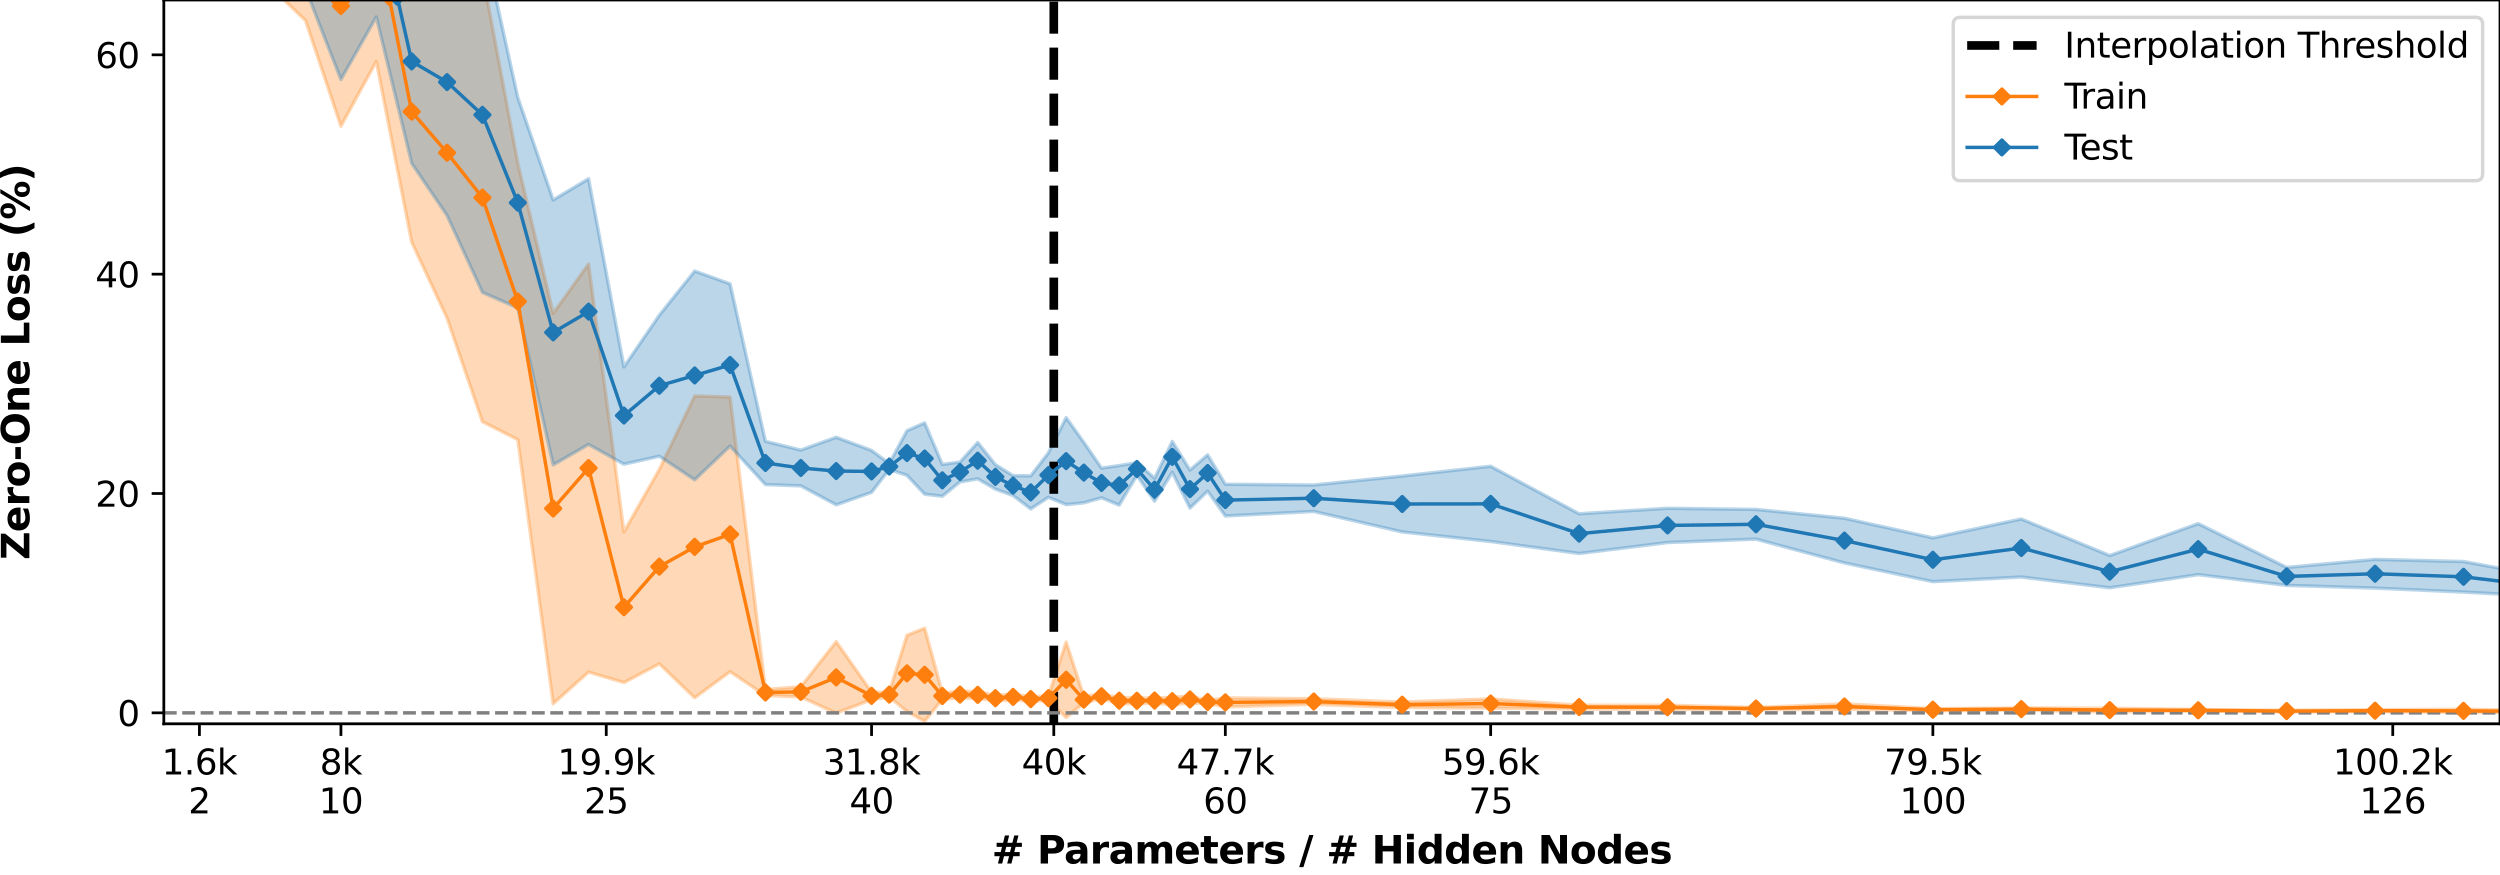 <?xml version="1.0" encoding="utf-8" standalone="no"?>
<!DOCTYPE svg PUBLIC "-//W3C//DTD SVG 1.1//EN"
  "http://www.w3.org/Graphics/SVG/1.1/DTD/svg11.dtd">
<svg xmlns:xlink="http://www.w3.org/1999/xlink" width="720pt" height="252pt" viewBox="0 0 720 252" xmlns="http://www.w3.org/2000/svg" version="1.1">
 <defs>
  <style type="text/css">*{stroke-linejoin: round; stroke-linecap: butt}</style>
 </defs>
 <g id="figure_1">
  <g id="patch_1">
   <path d="M 0 252 
L 720 252 
L 720 0 
L 0 0 
z
" style="fill: #ffffff"/>
  </g>
  <g id="axes_1">
   <g id="patch_2">
    <path d="M 47.18 208.456 
L 720 208.456 
L 720 0 
L 47.18 0 
z
" style="fill: #ffffff"/>
   </g>
   <g id="PolyCollection_1">
    <path d="M 57.432 -83.289 
L 57.432 -58.808 
L 67.621 -55.53 
L 77.809 -3.787 
L 87.998 5.917 
L 98.186 36.335 
L 108.375 17.7 
L 118.563 69.73 
L 128.751 91.599 
L 138.94 121.453 
L 149.128 126.622 
L 159.317 202.676 
L 169.505 193.558 
L 179.694 196.583 
L 189.882 191.187 
L 200.07 200.963 
L 210.259 193.442 
L 220.447 200.306 
L 230.636 200.714 
L 240.824 205.385 
L 251.012 201.514 
L 256.107 200.746 
L 261.201 204.887 
L 266.295 207.76 
L 271.389 201.342 
L 276.483 201.033 
L 281.578 201.086 
L 286.672 201.896 
L 291.766 201.514 
L 296.86 202.034 
L 301.955 201.714 
L 307.049 206.643 
L 312.143 202.442 
L 317.237 201.169 
L 322.331 202.663 
L 327.426 202.693 
L 332.52 202.429 
L 337.614 203.056 
L 342.708 202.42 
L 347.802 202.643 
L 352.897 203.577 
L 378.368 202.853 
L 403.839 203.751 
L 429.31 203.935 
L 454.781 204.189 
L 480.252 204.273 
L 505.723 204.355 
L 531.194 204.263 
L 556.665 204.695 
L 582.136 204.522 
L 607.607 205.075 
L 633.078 204.785 
L 658.549 205.019 
L 684.02 204.948 
L 709.491 205.201 
L 734.962 205.076 
L 760.433 205.262 
L 785.904 205.239 
L 811.375 205.044 
L 811.375 204.762 
L 811.375 204.762 
L 785.904 204.946 
L 760.433 204.922 
L 734.962 204.73 
L 709.491 204.257 
L 684.02 204.416 
L 658.549 204.566 
L 633.078 204.357 
L 607.607 203.941 
L 582.136 203.926 
L 556.665 204.099 
L 531.194 202.7 
L 505.723 203.776 
L 480.252 203.101 
L 454.781 203.09 
L 429.31 201.291 
L 403.839 202.17 
L 378.368 201.235 
L 352.897 200.985 
L 347.802 201.698 
L 342.708 200.469 
L 337.614 200.812 
L 332.52 201.091 
L 327.426 200.954 
L 322.331 200.92 
L 317.237 199.888 
L 312.143 200.541 
L 307.049 184.907 
L 301.955 200.417 
L 296.86 200.634 
L 291.766 199.89 
L 286.672 200.266 
L 281.578 199.15 
L 276.483 199.044 
L 271.389 199.557 
L 266.295 180.916 
L 261.201 182.968 
L 256.107 199.331 
L 251.012 199.322 
L 240.824 184.807 
L 230.636 197.784 
L 220.447 198.572 
L 210.259 114.346 
L 200.07 114.027 
L 189.882 135.204 
L 179.694 153.181 
L 169.505 76.045 
L 159.317 90.237 
L 149.128 47.028 
L 138.94 -7.623 
L 128.751 -3.606 
L 118.563 -5.425 
L 108.375 -56.864 
L 98.186 -32.892 
L 87.998 -38.511 
L 77.809 -56.476 
L 67.621 -80.851 
L 57.432 -83.289 
z
" clip-path="url(#p38afadb19e)" style="fill: #ff7f0e; fill-opacity: 0.3; stroke: #ff7f0e; stroke-opacity: 0.3"/>
   </g>
   <g id="PolyCollection_2">
    <path d="M 57.432 -83.207 
L 57.432 -63.167 
L 67.621 -56.551 
L 77.809 -12.551 
L 87.998 -3.208 
L 98.186 22.902 
L 108.375 4.892 
L 118.563 47.049 
L 128.751 62.061 
L 138.94 84.214 
L 149.128 88.707 
L 159.317 133.886 
L 169.505 128.006 
L 179.694 133.691 
L 189.882 131.396 
L 200.07 138.188 
L 210.259 128.472 
L 220.447 139.563 
L 230.636 139.93 
L 240.824 145.394 
L 251.012 141.809 
L 256.107 135.207 
L 261.201 136.9 
L 266.295 142.322 
L 271.389 142.927 
L 276.483 138.788 
L 281.578 137.916 
L 286.672 140.864 
L 291.766 142.719 
L 296.86 146.569 
L 301.955 143.224 
L 307.049 145.337 
L 312.143 144.819 
L 317.237 143.367 
L 322.331 145.485 
L 327.426 136.887 
L 332.52 144.325 
L 337.614 136.023 
L 342.708 146.347 
L 347.802 141.466 
L 352.897 148.603 
L 378.368 147.298 
L 403.839 153.202 
L 429.31 155.949 
L 454.781 159.403 
L 480.252 156.254 
L 505.723 155.27 
L 531.194 162.13 
L 556.665 167.518 
L 582.136 166.183 
L 607.607 169.285 
L 633.078 165.501 
L 658.549 168.598 
L 684.02 169.379 
L 709.491 170.521 
L 734.962 171.92 
L 760.433 173.021 
L 785.904 172.786 
L 811.375 171.75 
L 811.375 163.435 
L 811.375 163.435 
L 785.904 165.519 
L 760.433 166.434 
L 734.962 166.423 
L 709.491 161.72 
L 684.02 161.106 
L 658.549 163.416 
L 633.078 150.809 
L 607.607 160 
L 582.136 149.47 
L 556.665 154.907 
L 531.194 149.252 
L 505.723 146.714 
L 480.252 146.387 
L 454.781 147.963 
L 429.31 134.285 
L 403.839 137.095 
L 378.368 139.677 
L 352.897 139.458 
L 347.802 131.005 
L 342.708 135.371 
L 337.614 127.137 
L 332.52 137.709 
L 327.426 133.246 
L 322.331 134.086 
L 317.237 134.814 
L 312.143 127.399 
L 307.049 120.273 
L 301.955 130.397 
L 296.86 137.032 
L 291.766 137.004 
L 286.672 133.817 
L 281.578 127.442 
L 276.483 133.076 
L 271.389 133.751 
L 266.295 121.785 
L 261.201 124.049 
L 256.107 133.5 
L 251.012 129.727 
L 240.824 125.94 
L 230.636 129.623 
L 220.447 127.109 
L 210.259 81.753 
L 200.07 78.063 
L 189.882 90.793 
L 179.694 105.667 
L 169.505 51.481 
L 159.317 57.578 
L 149.128 28.066 
L 138.94 -18.052 
L 128.751 -14.773 
L 118.563 -11.675 
L 108.375 -60.303 
L 98.186 -38.946 
L 87.998 -46.303 
L 77.809 -60.434 
L 67.621 -82.47 
L 57.432 -83.207 
z
" clip-path="url(#p38afadb19e)" style="fill: #1f77b4; fill-opacity: 0.3; stroke: #1f77b4; stroke-opacity: 0.3"/>
   </g>
   <g id="matplotlib.axis_1">
    <g id="xtick_1">
     <g id="line2d_1">
      <defs>
       <path id="m840ff20945" d="M 0 0 
L 0 3.5 
" style="stroke: #000000; stroke-width: 0.8"/>
      </defs>
      <g>
       <use xlink:href="#m840ff20945" x="57.432" y="208.456" style="stroke: #000000; stroke-width: 0.8"/>
      </g>
     </g>
     <g id="text_1">
      <!-- 1.6k -->
      <g transform="translate(46.586 223.054)scale(0.1 -0.1)">
       <defs>
        <path id="DejaVuSans-31" d="M 794 531 
L 1825 531 
L 1825 4091 
L 703 3866 
L 703 4441 
L 1819 4666 
L 2450 4666 
L 2450 531 
L 3481 531 
L 3481 0 
L 794 0 
L 794 531 
z
" transform="scale(0.016)"/>
        <path id="DejaVuSans-2e" d="M 684 794 
L 1344 794 
L 1344 0 
L 684 0 
L 684 794 
z
" transform="scale(0.016)"/>
        <path id="DejaVuSans-36" d="M 2113 2584 
Q 1688 2584 1439 2293 
Q 1191 2003 1191 1497 
Q 1191 994 1439 701 
Q 1688 409 2113 409 
Q 2538 409 2786 701 
Q 3034 994 3034 1497 
Q 3034 2003 2786 2293 
Q 2538 2584 2113 2584 
z
M 3366 4563 
L 3366 3988 
Q 3128 4100 2886 4159 
Q 2644 4219 2406 4219 
Q 1781 4219 1451 3797 
Q 1122 3375 1075 2522 
Q 1259 2794 1537 2939 
Q 1816 3084 2150 3084 
Q 2853 3084 3261 2657 
Q 3669 2231 3669 1497 
Q 3669 778 3244 343 
Q 2819 -91 2113 -91 
Q 1303 -91 875 529 
Q 447 1150 447 2328 
Q 447 3434 972 4092 
Q 1497 4750 2381 4750 
Q 2619 4750 2861 4703 
Q 3103 4656 3366 4563 
z
" transform="scale(0.016)"/>
        <path id="DejaVuSans-6b" d="M 581 4863 
L 1159 4863 
L 1159 1991 
L 2875 3500 
L 3609 3500 
L 1753 1863 
L 3688 0 
L 2938 0 
L 1159 1709 
L 1159 0 
L 581 0 
L 581 4863 
z
" transform="scale(0.016)"/>
       </defs>
       <use xlink:href="#DejaVuSans-31"/>
       <use xlink:href="#DejaVuSans-2e" x="63.623"/>
       <use xlink:href="#DejaVuSans-36" x="95.41"/>
       <use xlink:href="#DejaVuSans-6b" x="159.033"/>
      </g>
      <!-- 2 -->
      <g transform="translate(54.251 234.252)scale(0.1 -0.1)">
       <defs>
        <path id="DejaVuSans-32" d="M 1228 531 
L 3431 531 
L 3431 0 
L 469 0 
L 469 531 
Q 828 903 1448 1529 
Q 2069 2156 2228 2338 
Q 2531 2678 2651 2914 
Q 2772 3150 2772 3378 
Q 2772 3750 2511 3984 
Q 2250 4219 1831 4219 
Q 1534 4219 1204 4116 
Q 875 4013 500 3803 
L 500 4441 
Q 881 4594 1212 4672 
Q 1544 4750 1819 4750 
Q 2544 4750 2975 4387 
Q 3406 4025 3406 3419 
Q 3406 3131 3298 2873 
Q 3191 2616 2906 2266 
Q 2828 2175 2409 1742 
Q 1991 1309 1228 531 
z
" transform="scale(0.016)"/>
       </defs>
       <use xlink:href="#DejaVuSans-32"/>
      </g>
     </g>
    </g>
    <g id="xtick_2">
     <g id="line2d_2">
      <g>
       <use xlink:href="#m840ff20945" x="98.186" y="208.456" style="stroke: #000000; stroke-width: 0.8"/>
      </g>
     </g>
     <g id="text_2">
      <!-- 8k -->
      <g transform="translate(92.11 223.054)scale(0.1 -0.1)">
       <defs>
        <path id="DejaVuSans-38" d="M 2034 2216 
Q 1584 2216 1326 1975 
Q 1069 1734 1069 1313 
Q 1069 891 1326 650 
Q 1584 409 2034 409 
Q 2484 409 2743 651 
Q 3003 894 3003 1313 
Q 3003 1734 2745 1975 
Q 2488 2216 2034 2216 
z
M 1403 2484 
Q 997 2584 770 2862 
Q 544 3141 544 3541 
Q 544 4100 942 4425 
Q 1341 4750 2034 4750 
Q 2731 4750 3128 4425 
Q 3525 4100 3525 3541 
Q 3525 3141 3298 2862 
Q 3072 2584 2669 2484 
Q 3125 2378 3379 2068 
Q 3634 1759 3634 1313 
Q 3634 634 3220 271 
Q 2806 -91 2034 -91 
Q 1263 -91 848 271 
Q 434 634 434 1313 
Q 434 1759 690 2068 
Q 947 2378 1403 2484 
z
M 1172 3481 
Q 1172 3119 1398 2916 
Q 1625 2713 2034 2713 
Q 2441 2713 2670 2916 
Q 2900 3119 2900 3481 
Q 2900 3844 2670 4047 
Q 2441 4250 2034 4250 
Q 1625 4250 1398 4047 
Q 1172 3844 1172 3481 
z
" transform="scale(0.016)"/>
       </defs>
       <use xlink:href="#DejaVuSans-38"/>
       <use xlink:href="#DejaVuSans-6b" x="63.623"/>
      </g>
      <!-- 10 -->
      <g transform="translate(91.824 234.252)scale(0.1 -0.1)">
       <defs>
        <path id="DejaVuSans-30" d="M 2034 4250 
Q 1547 4250 1301 3770 
Q 1056 3291 1056 2328 
Q 1056 1369 1301 889 
Q 1547 409 2034 409 
Q 2525 409 2770 889 
Q 3016 1369 3016 2328 
Q 3016 3291 2770 3770 
Q 2525 4250 2034 4250 
z
M 2034 4750 
Q 2819 4750 3233 4129 
Q 3647 3509 3647 2328 
Q 3647 1150 3233 529 
Q 2819 -91 2034 -91 
Q 1250 -91 836 529 
Q 422 1150 422 2328 
Q 422 3509 836 4129 
Q 1250 4750 2034 4750 
z
" transform="scale(0.016)"/>
       </defs>
       <use xlink:href="#DejaVuSans-31"/>
       <use xlink:href="#DejaVuSans-30" x="63.623"/>
      </g>
     </g>
    </g>
    <g id="xtick_3">
     <g id="line2d_3">
      <g>
       <use xlink:href="#m840ff20945" x="174.599" y="208.456" style="stroke: #000000; stroke-width: 0.8"/>
      </g>
     </g>
     <g id="text_3">
      <!-- 19.9k -->
      <g transform="translate(160.571 223.054)scale(0.1 -0.1)">
       <defs>
        <path id="DejaVuSans-39" d="M 703 97 
L 703 672 
Q 941 559 1184 500 
Q 1428 441 1663 441 
Q 2288 441 2617 861 
Q 2947 1281 2994 2138 
Q 2813 1869 2534 1725 
Q 2256 1581 1919 1581 
Q 1219 1581 811 2004 
Q 403 2428 403 3163 
Q 403 3881 828 4315 
Q 1253 4750 1959 4750 
Q 2769 4750 3195 4129 
Q 3622 3509 3622 2328 
Q 3622 1225 3098 567 
Q 2575 -91 1691 -91 
Q 1453 -91 1209 -44 
Q 966 3 703 97 
z
M 1959 2075 
Q 2384 2075 2632 2365 
Q 2881 2656 2881 3163 
Q 2881 3666 2632 3958 
Q 2384 4250 1959 4250 
Q 1534 4250 1286 3958 
Q 1038 3666 1038 3163 
Q 1038 2656 1286 2365 
Q 1534 2075 1959 2075 
z
" transform="scale(0.016)"/>
       </defs>
       <use xlink:href="#DejaVuSans-31"/>
       <use xlink:href="#DejaVuSans-39" x="63.623"/>
       <use xlink:href="#DejaVuSans-2e" x="127.246"/>
       <use xlink:href="#DejaVuSans-39" x="159.033"/>
       <use xlink:href="#DejaVuSans-6b" x="222.656"/>
      </g>
      <!-- 25 -->
      <g transform="translate(168.237 234.252)scale(0.1 -0.1)">
       <defs>
        <path id="DejaVuSans-35" d="M 691 4666 
L 3169 4666 
L 3169 4134 
L 1269 4134 
L 1269 2991 
Q 1406 3038 1543 3061 
Q 1681 3084 1819 3084 
Q 2600 3084 3056 2656 
Q 3513 2228 3513 1497 
Q 3513 744 3044 326 
Q 2575 -91 1722 -91 
Q 1428 -91 1123 -41 
Q 819 9 494 109 
L 494 744 
Q 775 591 1075 516 
Q 1375 441 1709 441 
Q 2250 441 2565 725 
Q 2881 1009 2881 1497 
Q 2881 1984 2565 2268 
Q 2250 2553 1709 2553 
Q 1456 2553 1204 2497 
Q 953 2441 691 2322 
L 691 4666 
z
" transform="scale(0.016)"/>
       </defs>
       <use xlink:href="#DejaVuSans-32"/>
       <use xlink:href="#DejaVuSans-35" x="63.623"/>
      </g>
     </g>
    </g>
    <g id="xtick_4">
     <g id="line2d_4">
      <g>
       <use xlink:href="#m840ff20945" x="251.012" y="208.456" style="stroke: #000000; stroke-width: 0.8"/>
      </g>
     </g>
     <g id="text_4">
      <!-- 31.8k -->
      <g transform="translate(236.984 223.054)scale(0.1 -0.1)">
       <defs>
        <path id="DejaVuSans-33" d="M 2597 2516 
Q 3050 2419 3304 2112 
Q 3559 1806 3559 1356 
Q 3559 666 3084 287 
Q 2609 -91 1734 -91 
Q 1441 -91 1130 -33 
Q 819 25 488 141 
L 488 750 
Q 750 597 1062 519 
Q 1375 441 1716 441 
Q 2309 441 2620 675 
Q 2931 909 2931 1356 
Q 2931 1769 2642 2001 
Q 2353 2234 1838 2234 
L 1294 2234 
L 1294 2753 
L 1863 2753 
Q 2328 2753 2575 2939 
Q 2822 3125 2822 3475 
Q 2822 3834 2567 4026 
Q 2313 4219 1838 4219 
Q 1578 4219 1281 4162 
Q 984 4106 628 3988 
L 628 4550 
Q 988 4650 1302 4700 
Q 1616 4750 1894 4750 
Q 2613 4750 3031 4423 
Q 3450 4097 3450 3541 
Q 3450 3153 3228 2886 
Q 3006 2619 2597 2516 
z
" transform="scale(0.016)"/>
       </defs>
       <use xlink:href="#DejaVuSans-33"/>
       <use xlink:href="#DejaVuSans-31" x="63.623"/>
       <use xlink:href="#DejaVuSans-2e" x="127.246"/>
       <use xlink:href="#DejaVuSans-38" x="159.033"/>
       <use xlink:href="#DejaVuSans-6b" x="222.656"/>
      </g>
      <!-- 40 -->
      <g transform="translate(244.65 234.252)scale(0.1 -0.1)">
       <defs>
        <path id="DejaVuSans-34" d="M 2419 4116 
L 825 1625 
L 2419 1625 
L 2419 4116 
z
M 2253 4666 
L 3047 4666 
L 3047 1625 
L 3713 1625 
L 3713 1100 
L 3047 1100 
L 3047 0 
L 2419 0 
L 2419 1100 
L 313 1100 
L 313 1709 
L 2253 4666 
z
" transform="scale(0.016)"/>
       </defs>
       <use xlink:href="#DejaVuSans-34"/>
       <use xlink:href="#DejaVuSans-30" x="63.623"/>
      </g>
     </g>
    </g>
    <g id="xtick_5">
     <g id="line2d_5">
      <g>
       <use xlink:href="#m840ff20945" x="352.897" y="208.456" style="stroke: #000000; stroke-width: 0.8"/>
      </g>
     </g>
     <g id="text_5">
      <!-- 47.7k -->
      <g transform="translate(338.868 223.054)scale(0.1 -0.1)">
       <defs>
        <path id="DejaVuSans-37" d="M 525 4666 
L 3525 4666 
L 3525 4397 
L 1831 0 
L 1172 0 
L 2766 4134 
L 525 4134 
L 525 4666 
z
" transform="scale(0.016)"/>
       </defs>
       <use xlink:href="#DejaVuSans-34"/>
       <use xlink:href="#DejaVuSans-37" x="63.623"/>
       <use xlink:href="#DejaVuSans-2e" x="127.246"/>
       <use xlink:href="#DejaVuSans-37" x="159.033"/>
       <use xlink:href="#DejaVuSans-6b" x="222.656"/>
      </g>
      <!-- 60 -->
      <g transform="translate(346.534 234.252)scale(0.1 -0.1)">
       <use xlink:href="#DejaVuSans-36"/>
       <use xlink:href="#DejaVuSans-30" x="63.623"/>
      </g>
     </g>
    </g>
    <g id="xtick_6">
     <g id="line2d_6">
      <g>
       <use xlink:href="#m840ff20945" x="429.31" y="208.456" style="stroke: #000000; stroke-width: 0.8"/>
      </g>
     </g>
     <g id="text_6">
      <!-- 59.6k -->
      <g transform="translate(415.282 223.054)scale(0.1 -0.1)">
       <use xlink:href="#DejaVuSans-35"/>
       <use xlink:href="#DejaVuSans-39" x="63.623"/>
       <use xlink:href="#DejaVuSans-2e" x="127.246"/>
       <use xlink:href="#DejaVuSans-36" x="159.033"/>
       <use xlink:href="#DejaVuSans-6b" x="222.656"/>
      </g>
      <!-- 75 -->
      <g transform="translate(422.947 234.252)scale(0.1 -0.1)">
       <use xlink:href="#DejaVuSans-37"/>
       <use xlink:href="#DejaVuSans-35" x="63.623"/>
      </g>
     </g>
    </g>
    <g id="xtick_7">
     <g id="line2d_7">
      <g>
       <use xlink:href="#m840ff20945" x="556.665" y="208.456" style="stroke: #000000; stroke-width: 0.8"/>
      </g>
     </g>
     <g id="text_7">
      <!-- 79.5k -->
      <g transform="translate(542.637 223.054)scale(0.1 -0.1)">
       <use xlink:href="#DejaVuSans-37"/>
       <use xlink:href="#DejaVuSans-39" x="63.623"/>
       <use xlink:href="#DejaVuSans-2e" x="127.246"/>
       <use xlink:href="#DejaVuSans-35" x="159.033"/>
       <use xlink:href="#DejaVuSans-6b" x="222.656"/>
      </g>
      <!-- 100 -->
      <g transform="translate(547.121 234.252)scale(0.1 -0.1)">
       <use xlink:href="#DejaVuSans-31"/>
       <use xlink:href="#DejaVuSans-30" x="63.623"/>
       <use xlink:href="#DejaVuSans-30" x="127.246"/>
      </g>
     </g>
    </g>
    <g id="xtick_8">
     <g id="line2d_8">
      <g>
       <use xlink:href="#m840ff20945" x="689.114" y="208.456" style="stroke: #000000; stroke-width: 0.8"/>
      </g>
     </g>
     <g id="text_8">
      <!-- 100.2k -->
      <g transform="translate(671.905 223.054)scale(0.1 -0.1)">
       <use xlink:href="#DejaVuSans-31"/>
       <use xlink:href="#DejaVuSans-30" x="63.623"/>
       <use xlink:href="#DejaVuSans-30" x="127.246"/>
       <use xlink:href="#DejaVuSans-2e" x="190.869"/>
       <use xlink:href="#DejaVuSans-32" x="222.656"/>
       <use xlink:href="#DejaVuSans-6b" x="286.279"/>
      </g>
      <!-- 126 -->
      <g transform="translate(679.571 234.252)scale(0.1 -0.1)">
       <use xlink:href="#DejaVuSans-31"/>
       <use xlink:href="#DejaVuSans-32" x="63.623"/>
       <use xlink:href="#DejaVuSans-36" x="127.246"/>
      </g>
     </g>
    </g>
    <g id="xtick_9">
     <g id="line2d_9">
      <g>
       <use xlink:href="#m840ff20945" x="303.492" y="208.456" style="stroke: #000000; stroke-width: 0.8"/>
      </g>
     </g>
     <g id="text_9">
      <!-- 40k -->
      <g transform="translate(294.235 223.054)scale(0.1 -0.1)">
       <use xlink:href="#DejaVuSans-34"/>
       <use xlink:href="#DejaVuSans-30" x="63.623"/>
       <use xlink:href="#DejaVuSans-6b" x="127.246"/>
      </g>
     </g>
    </g>
    <g id="text_10">
     <!-- # Parameters / # Hidden Nodes -->
     <g transform="translate(285.631 248.69)scale(0.11 -0.11)">
      <defs>
       <path id="DejaVuSans-Bold-23" d="M 2847 4594 
L 2547 3391 
L 3372 3391 
L 3675 4594 
L 4366 4594 
L 4063 3391 
L 4928 3391 
L 4928 2725 
L 3897 2725 
L 3681 1869 
L 4569 1869 
L 4569 1197 
L 3519 1197 
L 3219 0 
L 2528 0 
L 2828 1197 
L 2003 1197 
L 1703 0 
L 1006 0 
L 1306 1197 
L 434 1197 
L 434 1869 
L 1459 1869 
L 1678 2725 
L 794 2725 
L 794 3391 
L 1850 3391 
L 2150 4594 
L 2847 4594 
z
M 3200 2725 
L 2375 2725 
L 2156 1869 
L 2981 1869 
L 3200 2725 
z
" transform="scale(0.016)"/>
       <path id="DejaVuSans-Bold-20" transform="scale(0.016)"/>
       <path id="DejaVuSans-Bold-50" d="M 588 4666 
L 2584 4666 
Q 3475 4666 3951 4270 
Q 4428 3875 4428 3144 
Q 4428 2409 3951 2014 
Q 3475 1619 2584 1619 
L 1791 1619 
L 1791 0 
L 588 0 
L 588 4666 
z
M 1791 3794 
L 1791 2491 
L 2456 2491 
Q 2806 2491 2997 2661 
Q 3188 2831 3188 3144 
Q 3188 3456 2997 3625 
Q 2806 3794 2456 3794 
L 1791 3794 
z
" transform="scale(0.016)"/>
       <path id="DejaVuSans-Bold-61" d="M 2106 1575 
Q 1756 1575 1579 1456 
Q 1403 1338 1403 1106 
Q 1403 894 1545 773 
Q 1688 653 1941 653 
Q 2256 653 2472 879 
Q 2688 1106 2688 1447 
L 2688 1575 
L 2106 1575 
z
M 3816 1997 
L 3816 0 
L 2688 0 
L 2688 519 
Q 2463 200 2181 54 
Q 1900 -91 1497 -91 
Q 953 -91 614 226 
Q 275 544 275 1050 
Q 275 1666 698 1953 
Q 1122 2241 2028 2241 
L 2688 2241 
L 2688 2328 
Q 2688 2594 2478 2717 
Q 2269 2841 1825 2841 
Q 1466 2841 1156 2769 
Q 847 2697 581 2553 
L 581 3406 
Q 941 3494 1303 3539 
Q 1666 3584 2028 3584 
Q 2975 3584 3395 3211 
Q 3816 2838 3816 1997 
z
" transform="scale(0.016)"/>
       <path id="DejaVuSans-Bold-72" d="M 3138 2547 
Q 2991 2616 2845 2648 
Q 2700 2681 2553 2681 
Q 2122 2681 1889 2404 
Q 1656 2128 1656 1613 
L 1656 0 
L 538 0 
L 538 3500 
L 1656 3500 
L 1656 2925 
Q 1872 3269 2151 3426 
Q 2431 3584 2822 3584 
Q 2878 3584 2943 3579 
Q 3009 3575 3134 3559 
L 3138 2547 
z
" transform="scale(0.016)"/>
       <path id="DejaVuSans-Bold-6d" d="M 3781 2919 
Q 3994 3244 4286 3414 
Q 4578 3584 4928 3584 
Q 5531 3584 5847 3212 
Q 6163 2841 6163 2131 
L 6163 0 
L 5038 0 
L 5038 1825 
Q 5041 1866 5042 1909 
Q 5044 1953 5044 2034 
Q 5044 2406 4934 2573 
Q 4825 2741 4581 2741 
Q 4263 2741 4089 2478 
Q 3916 2216 3909 1719 
L 3909 0 
L 2784 0 
L 2784 1825 
Q 2784 2406 2684 2573 
Q 2584 2741 2328 2741 
Q 2006 2741 1831 2477 
Q 1656 2213 1656 1722 
L 1656 0 
L 531 0 
L 531 3500 
L 1656 3500 
L 1656 2988 
Q 1863 3284 2130 3434 
Q 2397 3584 2719 3584 
Q 3081 3584 3359 3409 
Q 3638 3234 3781 2919 
z
" transform="scale(0.016)"/>
       <path id="DejaVuSans-Bold-65" d="M 4031 1759 
L 4031 1441 
L 1416 1441 
Q 1456 1047 1700 850 
Q 1944 653 2381 653 
Q 2734 653 3104 758 
Q 3475 863 3866 1075 
L 3866 213 
Q 3469 63 3072 -14 
Q 2675 -91 2278 -91 
Q 1328 -91 801 392 
Q 275 875 275 1747 
Q 275 2603 792 3093 
Q 1309 3584 2216 3584 
Q 3041 3584 3536 3087 
Q 4031 2591 4031 1759 
z
M 2881 2131 
Q 2881 2450 2695 2645 
Q 2509 2841 2209 2841 
Q 1884 2841 1681 2658 
Q 1478 2475 1428 2131 
L 2881 2131 
z
" transform="scale(0.016)"/>
       <path id="DejaVuSans-Bold-74" d="M 1759 4494 
L 1759 3500 
L 2913 3500 
L 2913 2700 
L 1759 2700 
L 1759 1216 
Q 1759 972 1856 886 
Q 1953 800 2241 800 
L 2816 800 
L 2816 0 
L 1856 0 
Q 1194 0 917 276 
Q 641 553 641 1216 
L 641 2700 
L 84 2700 
L 84 3500 
L 641 3500 
L 641 4494 
L 1759 4494 
z
" transform="scale(0.016)"/>
       <path id="DejaVuSans-Bold-73" d="M 3272 3391 
L 3272 2541 
Q 2913 2691 2578 2766 
Q 2244 2841 1947 2841 
Q 1628 2841 1473 2761 
Q 1319 2681 1319 2516 
Q 1319 2381 1436 2309 
Q 1553 2238 1856 2203 
L 2053 2175 
Q 2913 2066 3209 1816 
Q 3506 1566 3506 1031 
Q 3506 472 3093 190 
Q 2681 -91 1863 -91 
Q 1516 -91 1145 -36 
Q 775 19 384 128 
L 384 978 
Q 719 816 1070 734 
Q 1422 653 1784 653 
Q 2113 653 2278 743 
Q 2444 834 2444 1013 
Q 2444 1163 2330 1236 
Q 2216 1309 1875 1350 
L 1678 1375 
Q 931 1469 631 1722 
Q 331 1975 331 2491 
Q 331 3047 712 3315 
Q 1094 3584 1881 3584 
Q 2191 3584 2531 3537 
Q 2872 3491 3272 3391 
z
" transform="scale(0.016)"/>
       <path id="DejaVuSans-Bold-2f" d="M 1644 4666 
L 2338 4666 
L 691 -594 
L 0 -594 
L 1644 4666 
z
" transform="scale(0.016)"/>
       <path id="DejaVuSans-Bold-48" d="M 588 4666 
L 1791 4666 
L 1791 2888 
L 3566 2888 
L 3566 4666 
L 4769 4666 
L 4769 0 
L 3566 0 
L 3566 1978 
L 1791 1978 
L 1791 0 
L 588 0 
L 588 4666 
z
" transform="scale(0.016)"/>
       <path id="DejaVuSans-Bold-69" d="M 538 3500 
L 1656 3500 
L 1656 0 
L 538 0 
L 538 3500 
z
M 538 4863 
L 1656 4863 
L 1656 3950 
L 538 3950 
L 538 4863 
z
" transform="scale(0.016)"/>
       <path id="DejaVuSans-Bold-64" d="M 2919 2988 
L 2919 4863 
L 4044 4863 
L 4044 0 
L 2919 0 
L 2919 506 
Q 2688 197 2409 53 
Q 2131 -91 1766 -91 
Q 1119 -91 703 423 
Q 288 938 288 1747 
Q 288 2556 703 3070 
Q 1119 3584 1766 3584 
Q 2128 3584 2408 3439 
Q 2688 3294 2919 2988 
z
M 2181 722 
Q 2541 722 2730 984 
Q 2919 1247 2919 1747 
Q 2919 2247 2730 2509 
Q 2541 2772 2181 2772 
Q 1825 2772 1636 2509 
Q 1447 2247 1447 1747 
Q 1447 1247 1636 984 
Q 1825 722 2181 722 
z
" transform="scale(0.016)"/>
       <path id="DejaVuSans-Bold-6e" d="M 4056 2131 
L 4056 0 
L 2931 0 
L 2931 347 
L 2931 1631 
Q 2931 2084 2911 2256 
Q 2891 2428 2841 2509 
Q 2775 2619 2662 2680 
Q 2550 2741 2406 2741 
Q 2056 2741 1856 2470 
Q 1656 2200 1656 1722 
L 1656 0 
L 538 0 
L 538 3500 
L 1656 3500 
L 1656 2988 
Q 1909 3294 2193 3439 
Q 2478 3584 2822 3584 
Q 3428 3584 3742 3212 
Q 4056 2841 4056 2131 
z
" transform="scale(0.016)"/>
       <path id="DejaVuSans-Bold-4e" d="M 588 4666 
L 1931 4666 
L 3628 1466 
L 3628 4666 
L 4769 4666 
L 4769 0 
L 3425 0 
L 1728 3200 
L 1728 0 
L 588 0 
L 588 4666 
z
" transform="scale(0.016)"/>
       <path id="DejaVuSans-Bold-6f" d="M 2203 2784 
Q 1831 2784 1636 2517 
Q 1441 2250 1441 1747 
Q 1441 1244 1636 976 
Q 1831 709 2203 709 
Q 2569 709 2762 976 
Q 2956 1244 2956 1747 
Q 2956 2250 2762 2517 
Q 2569 2784 2203 2784 
z
M 2203 3584 
Q 3106 3584 3614 3096 
Q 4122 2609 4122 1747 
Q 4122 884 3614 396 
Q 3106 -91 2203 -91 
Q 1297 -91 786 396 
Q 275 884 275 1747 
Q 275 2609 786 3096 
Q 1297 3584 2203 3584 
z
" transform="scale(0.016)"/>
      </defs>
      <use xlink:href="#DejaVuSans-Bold-23"/>
      <use xlink:href="#DejaVuSans-Bold-20" x="83.789"/>
      <use xlink:href="#DejaVuSans-Bold-50" x="118.604"/>
      <use xlink:href="#DejaVuSans-Bold-61" x="189.27"/>
      <use xlink:href="#DejaVuSans-Bold-72" x="256.75"/>
      <use xlink:href="#DejaVuSans-Bold-61" x="306.066"/>
      <use xlink:href="#DejaVuSans-Bold-6d" x="373.547"/>
      <use xlink:href="#DejaVuSans-Bold-65" x="477.746"/>
      <use xlink:href="#DejaVuSans-Bold-74" x="545.568"/>
      <use xlink:href="#DejaVuSans-Bold-65" x="593.371"/>
      <use xlink:href="#DejaVuSans-Bold-72" x="661.193"/>
      <use xlink:href="#DejaVuSans-Bold-73" x="710.51"/>
      <use xlink:href="#DejaVuSans-Bold-20" x="770.031"/>
      <use xlink:href="#DejaVuSans-Bold-2f" x="804.846"/>
      <use xlink:href="#DejaVuSans-Bold-20" x="841.369"/>
      <use xlink:href="#DejaVuSans-Bold-23" x="876.184"/>
      <use xlink:href="#DejaVuSans-Bold-20" x="959.973"/>
      <use xlink:href="#DejaVuSans-Bold-48" x="994.787"/>
      <use xlink:href="#DejaVuSans-Bold-69" x="1078.479"/>
      <use xlink:href="#DejaVuSans-Bold-64" x="1112.756"/>
      <use xlink:href="#DejaVuSans-Bold-64" x="1184.338"/>
      <use xlink:href="#DejaVuSans-Bold-65" x="1255.92"/>
      <use xlink:href="#DejaVuSans-Bold-6e" x="1323.742"/>
      <use xlink:href="#DejaVuSans-Bold-20" x="1394.934"/>
      <use xlink:href="#DejaVuSans-Bold-4e" x="1429.748"/>
      <use xlink:href="#DejaVuSans-Bold-6f" x="1513.439"/>
      <use xlink:href="#DejaVuSans-Bold-64" x="1582.141"/>
      <use xlink:href="#DejaVuSans-Bold-65" x="1653.723"/>
      <use xlink:href="#DejaVuSans-Bold-73" x="1721.545"/>
     </g>
    </g>
   </g>
   <g id="matplotlib.axis_2">
    <g id="ytick_1">
     <g id="line2d_10">
      <defs>
       <path id="ma8d29e05f4" d="M 0 0 
L -3.5 0 
" style="stroke: #000000; stroke-width: 0.8"/>
      </defs>
      <g>
       <use xlink:href="#ma8d29e05f4" x="47.18" y="205.298" style="stroke: #000000; stroke-width: 0.8"/>
      </g>
     </g>
     <g id="text_11">
      <!--     0 -->
      <g transform="translate(21.105 209.097)scale(0.1 -0.1)">
       <defs>
        <path id="DejaVuSans-20" transform="scale(0.016)"/>
       </defs>
       <use xlink:href="#DejaVuSans-20"/>
       <use xlink:href="#DejaVuSans-20" x="31.787"/>
       <use xlink:href="#DejaVuSans-20" x="63.574"/>
       <use xlink:href="#DejaVuSans-20" x="95.361"/>
       <use xlink:href="#DejaVuSans-30" x="127.148"/>
      </g>
     </g>
    </g>
    <g id="ytick_2">
     <g id="line2d_11">
      <g>
       <use xlink:href="#ma8d29e05f4" x="47.18" y="142.129" style="stroke: #000000; stroke-width: 0.8"/>
      </g>
     </g>
     <g id="text_12">
      <!--     20 -->
      <g transform="translate(14.742 145.928)scale(0.1 -0.1)">
       <use xlink:href="#DejaVuSans-20"/>
       <use xlink:href="#DejaVuSans-20" x="31.787"/>
       <use xlink:href="#DejaVuSans-20" x="63.574"/>
       <use xlink:href="#DejaVuSans-20" x="95.361"/>
       <use xlink:href="#DejaVuSans-32" x="127.148"/>
       <use xlink:href="#DejaVuSans-30" x="190.771"/>
      </g>
     </g>
    </g>
    <g id="ytick_3">
     <g id="line2d_12">
      <g>
       <use xlink:href="#ma8d29e05f4" x="47.18" y="78.961" style="stroke: #000000; stroke-width: 0.8"/>
      </g>
     </g>
     <g id="text_13">
      <!--     40 -->
      <g transform="translate(14.742 82.76)scale(0.1 -0.1)">
       <use xlink:href="#DejaVuSans-20"/>
       <use xlink:href="#DejaVuSans-20" x="31.787"/>
       <use xlink:href="#DejaVuSans-20" x="63.574"/>
       <use xlink:href="#DejaVuSans-20" x="95.361"/>
       <use xlink:href="#DejaVuSans-34" x="127.148"/>
       <use xlink:href="#DejaVuSans-30" x="190.771"/>
      </g>
     </g>
    </g>
    <g id="ytick_4">
     <g id="line2d_13">
      <g>
       <use xlink:href="#ma8d29e05f4" x="47.18" y="15.792" style="stroke: #000000; stroke-width: 0.8"/>
      </g>
     </g>
     <g id="text_14">
      <!--     60 -->
      <g transform="translate(14.742 19.591)scale(0.1 -0.1)">
       <use xlink:href="#DejaVuSans-20"/>
       <use xlink:href="#DejaVuSans-20" x="31.787"/>
       <use xlink:href="#DejaVuSans-20" x="63.574"/>
       <use xlink:href="#DejaVuSans-20" x="95.361"/>
       <use xlink:href="#DejaVuSans-36" x="127.148"/>
       <use xlink:href="#DejaVuSans-30" x="190.771"/>
      </g>
     </g>
    </g>
    <g id="text_15">
     <!-- Zero-One Loss (%) -->
     <g transform="translate(8.455 161.24)rotate(-90)scale(0.11 -0.11)">
      <defs>
       <path id="DejaVuSans-Bold-5a" d="M 359 4666 
L 4281 4666 
L 4281 3938 
L 1778 909 
L 4353 909 
L 4353 0 
L 288 0 
L 288 728 
L 2791 3756 
L 359 3756 
L 359 4666 
z
" transform="scale(0.016)"/>
       <path id="DejaVuSans-Bold-2d" d="M 347 2297 
L 2309 2297 
L 2309 1388 
L 347 1388 
L 347 2297 
z
" transform="scale(0.016)"/>
       <path id="DejaVuSans-Bold-4f" d="M 2719 3878 
Q 2169 3878 1866 3472 
Q 1563 3066 1563 2328 
Q 1563 1594 1866 1187 
Q 2169 781 2719 781 
Q 3272 781 3575 1187 
Q 3878 1594 3878 2328 
Q 3878 3066 3575 3472 
Q 3272 3878 2719 3878 
z
M 2719 4750 
Q 3844 4750 4481 4106 
Q 5119 3463 5119 2328 
Q 5119 1197 4481 553 
Q 3844 -91 2719 -91 
Q 1597 -91 958 553 
Q 319 1197 319 2328 
Q 319 3463 958 4106 
Q 1597 4750 2719 4750 
z
" transform="scale(0.016)"/>
       <path id="DejaVuSans-Bold-4c" d="M 588 4666 
L 1791 4666 
L 1791 909 
L 3903 909 
L 3903 0 
L 588 0 
L 588 4666 
z
" transform="scale(0.016)"/>
       <path id="DejaVuSans-Bold-28" d="M 2413 -844 
L 1484 -844 
Q 1006 -72 778 623 
Q 550 1319 550 2003 
Q 550 2688 779 3389 
Q 1009 4091 1484 4856 
L 2413 4856 
Q 2013 4116 1813 3408 
Q 1613 2700 1613 2009 
Q 1613 1319 1811 609 
Q 2009 -100 2413 -844 
z
" transform="scale(0.016)"/>
       <path id="DejaVuSans-Bold-25" d="M 4959 1925 
Q 4738 1925 4616 1733 
Q 4494 1541 4494 1184 
Q 4494 825 4614 633 
Q 4734 441 4959 441 
Q 5184 441 5303 633 
Q 5422 825 5422 1184 
Q 5422 1541 5301 1733 
Q 5181 1925 4959 1925 
z
M 4959 2450 
Q 5541 2450 5875 2112 
Q 6209 1775 6209 1184 
Q 6209 594 5875 251 
Q 5541 -91 4959 -91 
Q 4378 -91 4042 251 
Q 3706 594 3706 1184 
Q 3706 1772 4042 2111 
Q 4378 2450 4959 2450 
z
M 2094 -91 
L 1403 -91 
L 4319 4750 
L 5013 4750 
L 2094 -91 
z
M 1453 4750 
Q 2034 4750 2367 4411 
Q 2700 4072 2700 3481 
Q 2700 2891 2367 2550 
Q 2034 2209 1453 2209 
Q 872 2209 539 2550 
Q 206 2891 206 3481 
Q 206 4072 539 4411 
Q 872 4750 1453 4750 
z
M 1453 4225 
Q 1228 4225 1106 4031 
Q 984 3838 984 3481 
Q 984 3122 1106 2926 
Q 1228 2731 1453 2731 
Q 1678 2731 1798 2926 
Q 1919 3122 1919 3481 
Q 1919 3838 1797 4031 
Q 1675 4225 1453 4225 
z
" transform="scale(0.016)"/>
       <path id="DejaVuSans-Bold-29" d="M 513 -844 
Q 913 -100 1113 609 
Q 1313 1319 1313 2009 
Q 1313 2700 1113 3408 
Q 913 4116 513 4856 
L 1441 4856 
Q 1916 4091 2145 3389 
Q 2375 2688 2375 2003 
Q 2375 1319 2147 623 
Q 1919 -72 1441 -844 
L 513 -844 
z
" transform="scale(0.016)"/>
      </defs>
      <use xlink:href="#DejaVuSans-Bold-5a"/>
      <use xlink:href="#DejaVuSans-Bold-65" x="72.51"/>
      <use xlink:href="#DejaVuSans-Bold-72" x="140.332"/>
      <use xlink:href="#DejaVuSans-Bold-6f" x="189.648"/>
      <use xlink:href="#DejaVuSans-Bold-2d" x="258.35"/>
      <use xlink:href="#DejaVuSans-Bold-4f" x="299.854"/>
      <use xlink:href="#DejaVuSans-Bold-6e" x="384.863"/>
      <use xlink:href="#DejaVuSans-Bold-65" x="456.055"/>
      <use xlink:href="#DejaVuSans-Bold-20" x="523.877"/>
      <use xlink:href="#DejaVuSans-Bold-4c" x="558.691"/>
      <use xlink:href="#DejaVuSans-Bold-6f" x="622.412"/>
      <use xlink:href="#DejaVuSans-Bold-73" x="691.113"/>
      <use xlink:href="#DejaVuSans-Bold-73" x="750.635"/>
      <use xlink:href="#DejaVuSans-Bold-20" x="810.156"/>
      <use xlink:href="#DejaVuSans-Bold-28" x="844.971"/>
      <use xlink:href="#DejaVuSans-Bold-25" x="890.674"/>
      <use xlink:href="#DejaVuSans-Bold-29" x="990.869"/>
     </g>
    </g>
   </g>
   <g id="line2d_14">
    <path d="M 303.492 208.456 
L 303.492 0 
" clip-path="url(#p38afadb19e)" style="fill: none; stroke-dasharray: 9.25,4; stroke-dashoffset: 0; stroke: #000000; stroke-width: 2.5"/>
   </g>
   <g id="line2d_15">
    <path d="M 47.18 205.298 
L 720 205.298 
" clip-path="url(#p38afadb19e)" style="fill: none; stroke-dasharray: 3.7,1.6; stroke-dashoffset: 0; stroke: #808080"/>
   </g>
   <g id="line2d_16">
    <path d="M 96.647 -1 
L 98.186 1.721 
L 99.488 -1 
M 112.034 -1 
L 118.563 32.153 
L 128.751 43.997 
L 138.94 56.915 
L 149.128 86.825 
L 159.317 146.456 
L 169.505 134.802 
L 179.694 174.882 
L 189.882 163.196 
L 200.07 157.495 
L 210.259 153.894 
L 220.447 199.439 
L 230.636 199.249 
L 240.824 195.096 
L 251.012 200.418 
L 256.107 200.039 
L 261.201 193.927 
L 266.295 194.338 
L 271.389 200.449 
L 276.483 200.039 
L 281.578 200.118 
L 286.672 201.081 
L 291.766 200.702 
L 296.86 201.334 
L 301.955 201.065 
L 307.049 195.775 
L 312.143 201.492 
L 317.237 200.528 
L 322.331 201.792 
L 327.426 201.823 
L 332.52 201.76 
L 337.614 201.934 
L 342.708 201.444 
L 347.802 202.171 
L 352.897 202.281 
L 378.368 202.044 
L 403.839 202.96 
L 429.31 202.613 
L 454.781 203.639 
L 480.252 203.687 
L 505.723 204.066 
L 531.194 203.481 
L 556.665 204.397 
L 582.136 204.224 
L 607.607 204.508 
L 633.078 204.571 
L 658.549 204.792 
L 684.02 204.682 
L 709.491 204.729 
L 721 204.808 
" clip-path="url(#p38afadb19e)" style="fill: none; stroke: #ff7f0e; stroke-linecap: square"/>
    <defs>
     <path id="m470640dfb4" d="M 0 2.121 
L 2.121 0 
L 0 -2.121 
L -2.121 0 
z
" style="stroke: #ff7f0e; stroke-linejoin: miter"/>
    </defs>
    <g clip-path="url(#p38afadb19e)">
     <use xlink:href="#m470640dfb4" x="96.647" y="-1" style="fill: #ff7f0e; stroke: #ff7f0e; stroke-linejoin: miter"/>
     <use xlink:href="#m470640dfb4" x="98.186" y="1.721" style="fill: #ff7f0e; stroke: #ff7f0e; stroke-linejoin: miter"/>
     <use xlink:href="#m470640dfb4" x="99.488" y="-1" style="fill: #ff7f0e; stroke: #ff7f0e; stroke-linejoin: miter"/>
     <use xlink:href="#m470640dfb4" x="112.034" y="-1" style="fill: #ff7f0e; stroke: #ff7f0e; stroke-linejoin: miter"/>
     <use xlink:href="#m470640dfb4" x="118.563" y="32.153" style="fill: #ff7f0e; stroke: #ff7f0e; stroke-linejoin: miter"/>
     <use xlink:href="#m470640dfb4" x="128.751" y="43.997" style="fill: #ff7f0e; stroke: #ff7f0e; stroke-linejoin: miter"/>
     <use xlink:href="#m470640dfb4" x="138.94" y="56.915" style="fill: #ff7f0e; stroke: #ff7f0e; stroke-linejoin: miter"/>
     <use xlink:href="#m470640dfb4" x="149.128" y="86.825" style="fill: #ff7f0e; stroke: #ff7f0e; stroke-linejoin: miter"/>
     <use xlink:href="#m470640dfb4" x="159.317" y="146.456" style="fill: #ff7f0e; stroke: #ff7f0e; stroke-linejoin: miter"/>
     <use xlink:href="#m470640dfb4" x="169.505" y="134.802" style="fill: #ff7f0e; stroke: #ff7f0e; stroke-linejoin: miter"/>
     <use xlink:href="#m470640dfb4" x="179.694" y="174.882" style="fill: #ff7f0e; stroke: #ff7f0e; stroke-linejoin: miter"/>
     <use xlink:href="#m470640dfb4" x="189.882" y="163.196" style="fill: #ff7f0e; stroke: #ff7f0e; stroke-linejoin: miter"/>
     <use xlink:href="#m470640dfb4" x="200.07" y="157.495" style="fill: #ff7f0e; stroke: #ff7f0e; stroke-linejoin: miter"/>
     <use xlink:href="#m470640dfb4" x="210.259" y="153.894" style="fill: #ff7f0e; stroke: #ff7f0e; stroke-linejoin: miter"/>
     <use xlink:href="#m470640dfb4" x="220.447" y="199.439" style="fill: #ff7f0e; stroke: #ff7f0e; stroke-linejoin: miter"/>
     <use xlink:href="#m470640dfb4" x="230.636" y="199.249" style="fill: #ff7f0e; stroke: #ff7f0e; stroke-linejoin: miter"/>
     <use xlink:href="#m470640dfb4" x="240.824" y="195.096" style="fill: #ff7f0e; stroke: #ff7f0e; stroke-linejoin: miter"/>
     <use xlink:href="#m470640dfb4" x="251.012" y="200.418" style="fill: #ff7f0e; stroke: #ff7f0e; stroke-linejoin: miter"/>
     <use xlink:href="#m470640dfb4" x="256.107" y="200.039" style="fill: #ff7f0e; stroke: #ff7f0e; stroke-linejoin: miter"/>
     <use xlink:href="#m470640dfb4" x="261.201" y="193.927" style="fill: #ff7f0e; stroke: #ff7f0e; stroke-linejoin: miter"/>
     <use xlink:href="#m470640dfb4" x="266.295" y="194.338" style="fill: #ff7f0e; stroke: #ff7f0e; stroke-linejoin: miter"/>
     <use xlink:href="#m470640dfb4" x="271.389" y="200.449" style="fill: #ff7f0e; stroke: #ff7f0e; stroke-linejoin: miter"/>
     <use xlink:href="#m470640dfb4" x="276.483" y="200.039" style="fill: #ff7f0e; stroke: #ff7f0e; stroke-linejoin: miter"/>
     <use xlink:href="#m470640dfb4" x="281.578" y="200.118" style="fill: #ff7f0e; stroke: #ff7f0e; stroke-linejoin: miter"/>
     <use xlink:href="#m470640dfb4" x="286.672" y="201.081" style="fill: #ff7f0e; stroke: #ff7f0e; stroke-linejoin: miter"/>
     <use xlink:href="#m470640dfb4" x="291.766" y="200.702" style="fill: #ff7f0e; stroke: #ff7f0e; stroke-linejoin: miter"/>
     <use xlink:href="#m470640dfb4" x="296.86" y="201.334" style="fill: #ff7f0e; stroke: #ff7f0e; stroke-linejoin: miter"/>
     <use xlink:href="#m470640dfb4" x="301.955" y="201.065" style="fill: #ff7f0e; stroke: #ff7f0e; stroke-linejoin: miter"/>
     <use xlink:href="#m470640dfb4" x="307.049" y="195.775" style="fill: #ff7f0e; stroke: #ff7f0e; stroke-linejoin: miter"/>
     <use xlink:href="#m470640dfb4" x="312.143" y="201.492" style="fill: #ff7f0e; stroke: #ff7f0e; stroke-linejoin: miter"/>
     <use xlink:href="#m470640dfb4" x="317.237" y="200.528" style="fill: #ff7f0e; stroke: #ff7f0e; stroke-linejoin: miter"/>
     <use xlink:href="#m470640dfb4" x="322.331" y="201.792" style="fill: #ff7f0e; stroke: #ff7f0e; stroke-linejoin: miter"/>
     <use xlink:href="#m470640dfb4" x="327.426" y="201.823" style="fill: #ff7f0e; stroke: #ff7f0e; stroke-linejoin: miter"/>
     <use xlink:href="#m470640dfb4" x="332.52" y="201.76" style="fill: #ff7f0e; stroke: #ff7f0e; stroke-linejoin: miter"/>
     <use xlink:href="#m470640dfb4" x="337.614" y="201.934" style="fill: #ff7f0e; stroke: #ff7f0e; stroke-linejoin: miter"/>
     <use xlink:href="#m470640dfb4" x="342.708" y="201.444" style="fill: #ff7f0e; stroke: #ff7f0e; stroke-linejoin: miter"/>
     <use xlink:href="#m470640dfb4" x="347.802" y="202.171" style="fill: #ff7f0e; stroke: #ff7f0e; stroke-linejoin: miter"/>
     <use xlink:href="#m470640dfb4" x="352.897" y="202.281" style="fill: #ff7f0e; stroke: #ff7f0e; stroke-linejoin: miter"/>
     <use xlink:href="#m470640dfb4" x="378.368" y="202.044" style="fill: #ff7f0e; stroke: #ff7f0e; stroke-linejoin: miter"/>
     <use xlink:href="#m470640dfb4" x="403.839" y="202.96" style="fill: #ff7f0e; stroke: #ff7f0e; stroke-linejoin: miter"/>
     <use xlink:href="#m470640dfb4" x="429.31" y="202.613" style="fill: #ff7f0e; stroke: #ff7f0e; stroke-linejoin: miter"/>
     <use xlink:href="#m470640dfb4" x="454.781" y="203.639" style="fill: #ff7f0e; stroke: #ff7f0e; stroke-linejoin: miter"/>
     <use xlink:href="#m470640dfb4" x="480.252" y="203.687" style="fill: #ff7f0e; stroke: #ff7f0e; stroke-linejoin: miter"/>
     <use xlink:href="#m470640dfb4" x="505.723" y="204.066" style="fill: #ff7f0e; stroke: #ff7f0e; stroke-linejoin: miter"/>
     <use xlink:href="#m470640dfb4" x="531.194" y="203.481" style="fill: #ff7f0e; stroke: #ff7f0e; stroke-linejoin: miter"/>
     <use xlink:href="#m470640dfb4" x="556.665" y="204.397" style="fill: #ff7f0e; stroke: #ff7f0e; stroke-linejoin: miter"/>
     <use xlink:href="#m470640dfb4" x="582.136" y="204.224" style="fill: #ff7f0e; stroke: #ff7f0e; stroke-linejoin: miter"/>
     <use xlink:href="#m470640dfb4" x="607.607" y="204.508" style="fill: #ff7f0e; stroke: #ff7f0e; stroke-linejoin: miter"/>
     <use xlink:href="#m470640dfb4" x="633.078" y="204.571" style="fill: #ff7f0e; stroke: #ff7f0e; stroke-linejoin: miter"/>
     <use xlink:href="#m470640dfb4" x="658.549" y="204.792" style="fill: #ff7f0e; stroke: #ff7f0e; stroke-linejoin: miter"/>
     <use xlink:href="#m470640dfb4" x="684.02" y="204.682" style="fill: #ff7f0e; stroke: #ff7f0e; stroke-linejoin: miter"/>
     <use xlink:href="#m470640dfb4" x="709.491" y="204.729" style="fill: #ff7f0e; stroke: #ff7f0e; stroke-linejoin: miter"/>
     <use xlink:href="#m470640dfb4" x="734.962" y="204.903" style="fill: #ff7f0e; stroke: #ff7f0e; stroke-linejoin: miter"/>
     <use xlink:href="#m470640dfb4" x="760.433" y="205.092" style="fill: #ff7f0e; stroke: #ff7f0e; stroke-linejoin: miter"/>
     <use xlink:href="#m470640dfb4" x="785.904" y="205.092" style="fill: #ff7f0e; stroke: #ff7f0e; stroke-linejoin: miter"/>
     <use xlink:href="#m470640dfb4" x="811.375" y="204.903" style="fill: #ff7f0e; stroke: #ff7f0e; stroke-linejoin: miter"/>
    </g>
   </g>
   <g id="line2d_17">
    <path d="M 114.369 -1 
L 118.563 17.687 
L 128.751 23.644 
L 138.94 33.081 
L 149.128 58.387 
L 159.317 95.732 
L 169.505 89.743 
L 179.694 119.679 
L 189.882 111.094 
L 200.07 108.125 
L 210.259 105.112 
L 220.447 133.336 
L 230.636 134.776 
L 240.824 135.667 
L 251.012 135.768 
L 256.107 134.353 
L 261.201 130.475 
L 266.295 132.054 
L 271.389 138.339 
L 276.483 135.932 
L 281.578 132.679 
L 286.672 137.341 
L 291.766 139.861 
L 296.86 141.801 
L 301.955 136.81 
L 307.049 132.805 
L 312.143 136.109 
L 317.237 139.091 
L 322.331 139.786 
L 327.426 135.067 
L 332.52 141.017 
L 337.614 131.58 
L 342.708 140.859 
L 347.802 136.235 
L 352.897 144.03 
L 378.368 143.487 
L 403.839 145.149 
L 429.31 145.117 
L 454.781 153.683 
L 480.252 151.32 
L 505.723 150.992 
L 531.194 155.691 
L 556.665 161.212 
L 582.136 157.826 
L 607.607 164.642 
L 633.078 158.155 
L 658.549 166.007 
L 684.02 165.242 
L 709.491 166.12 
L 721 167.499 
" clip-path="url(#p38afadb19e)" style="fill: none; stroke: #1f77b4; stroke-linecap: square"/>
    <defs>
     <path id="mb56a34e0ae" d="M 0 2.121 
L 2.121 0 
L 0 -2.121 
L -2.121 0 
z
" style="stroke: #1f77b4; stroke-linejoin: miter"/>
    </defs>
    <g clip-path="url(#p38afadb19e)">
     <use xlink:href="#mb56a34e0ae" x="114.369" y="-1" style="fill: #1f77b4; stroke: #1f77b4; stroke-linejoin: miter"/>
     <use xlink:href="#mb56a34e0ae" x="118.563" y="17.687" style="fill: #1f77b4; stroke: #1f77b4; stroke-linejoin: miter"/>
     <use xlink:href="#mb56a34e0ae" x="128.751" y="23.644" style="fill: #1f77b4; stroke: #1f77b4; stroke-linejoin: miter"/>
     <use xlink:href="#mb56a34e0ae" x="138.94" y="33.081" style="fill: #1f77b4; stroke: #1f77b4; stroke-linejoin: miter"/>
     <use xlink:href="#mb56a34e0ae" x="149.128" y="58.387" style="fill: #1f77b4; stroke: #1f77b4; stroke-linejoin: miter"/>
     <use xlink:href="#mb56a34e0ae" x="159.317" y="95.732" style="fill: #1f77b4; stroke: #1f77b4; stroke-linejoin: miter"/>
     <use xlink:href="#mb56a34e0ae" x="169.505" y="89.743" style="fill: #1f77b4; stroke: #1f77b4; stroke-linejoin: miter"/>
     <use xlink:href="#mb56a34e0ae" x="179.694" y="119.679" style="fill: #1f77b4; stroke: #1f77b4; stroke-linejoin: miter"/>
     <use xlink:href="#mb56a34e0ae" x="189.882" y="111.094" style="fill: #1f77b4; stroke: #1f77b4; stroke-linejoin: miter"/>
     <use xlink:href="#mb56a34e0ae" x="200.07" y="108.125" style="fill: #1f77b4; stroke: #1f77b4; stroke-linejoin: miter"/>
     <use xlink:href="#mb56a34e0ae" x="210.259" y="105.112" style="fill: #1f77b4; stroke: #1f77b4; stroke-linejoin: miter"/>
     <use xlink:href="#mb56a34e0ae" x="220.447" y="133.336" style="fill: #1f77b4; stroke: #1f77b4; stroke-linejoin: miter"/>
     <use xlink:href="#mb56a34e0ae" x="230.636" y="134.776" style="fill: #1f77b4; stroke: #1f77b4; stroke-linejoin: miter"/>
     <use xlink:href="#mb56a34e0ae" x="240.824" y="135.667" style="fill: #1f77b4; stroke: #1f77b4; stroke-linejoin: miter"/>
     <use xlink:href="#mb56a34e0ae" x="251.012" y="135.768" style="fill: #1f77b4; stroke: #1f77b4; stroke-linejoin: miter"/>
     <use xlink:href="#mb56a34e0ae" x="256.107" y="134.353" style="fill: #1f77b4; stroke: #1f77b4; stroke-linejoin: miter"/>
     <use xlink:href="#mb56a34e0ae" x="261.201" y="130.475" style="fill: #1f77b4; stroke: #1f77b4; stroke-linejoin: miter"/>
     <use xlink:href="#mb56a34e0ae" x="266.295" y="132.054" style="fill: #1f77b4; stroke: #1f77b4; stroke-linejoin: miter"/>
     <use xlink:href="#mb56a34e0ae" x="271.389" y="138.339" style="fill: #1f77b4; stroke: #1f77b4; stroke-linejoin: miter"/>
     <use xlink:href="#mb56a34e0ae" x="276.483" y="135.932" style="fill: #1f77b4; stroke: #1f77b4; stroke-linejoin: miter"/>
     <use xlink:href="#mb56a34e0ae" x="281.578" y="132.679" style="fill: #1f77b4; stroke: #1f77b4; stroke-linejoin: miter"/>
     <use xlink:href="#mb56a34e0ae" x="286.672" y="137.341" style="fill: #1f77b4; stroke: #1f77b4; stroke-linejoin: miter"/>
     <use xlink:href="#mb56a34e0ae" x="291.766" y="139.861" style="fill: #1f77b4; stroke: #1f77b4; stroke-linejoin: miter"/>
     <use xlink:href="#mb56a34e0ae" x="296.86" y="141.801" style="fill: #1f77b4; stroke: #1f77b4; stroke-linejoin: miter"/>
     <use xlink:href="#mb56a34e0ae" x="301.955" y="136.81" style="fill: #1f77b4; stroke: #1f77b4; stroke-linejoin: miter"/>
     <use xlink:href="#mb56a34e0ae" x="307.049" y="132.805" style="fill: #1f77b4; stroke: #1f77b4; stroke-linejoin: miter"/>
     <use xlink:href="#mb56a34e0ae" x="312.143" y="136.109" style="fill: #1f77b4; stroke: #1f77b4; stroke-linejoin: miter"/>
     <use xlink:href="#mb56a34e0ae" x="317.237" y="139.091" style="fill: #1f77b4; stroke: #1f77b4; stroke-linejoin: miter"/>
     <use xlink:href="#mb56a34e0ae" x="322.331" y="139.786" style="fill: #1f77b4; stroke: #1f77b4; stroke-linejoin: miter"/>
     <use xlink:href="#mb56a34e0ae" x="327.426" y="135.067" style="fill: #1f77b4; stroke: #1f77b4; stroke-linejoin: miter"/>
     <use xlink:href="#mb56a34e0ae" x="332.52" y="141.017" style="fill: #1f77b4; stroke: #1f77b4; stroke-linejoin: miter"/>
     <use xlink:href="#mb56a34e0ae" x="337.614" y="131.58" style="fill: #1f77b4; stroke: #1f77b4; stroke-linejoin: miter"/>
     <use xlink:href="#mb56a34e0ae" x="342.708" y="140.859" style="fill: #1f77b4; stroke: #1f77b4; stroke-linejoin: miter"/>
     <use xlink:href="#mb56a34e0ae" x="347.802" y="136.235" style="fill: #1f77b4; stroke: #1f77b4; stroke-linejoin: miter"/>
     <use xlink:href="#mb56a34e0ae" x="352.897" y="144.03" style="fill: #1f77b4; stroke: #1f77b4; stroke-linejoin: miter"/>
     <use xlink:href="#mb56a34e0ae" x="378.368" y="143.487" style="fill: #1f77b4; stroke: #1f77b4; stroke-linejoin: miter"/>
     <use xlink:href="#mb56a34e0ae" x="403.839" y="145.149" style="fill: #1f77b4; stroke: #1f77b4; stroke-linejoin: miter"/>
     <use xlink:href="#mb56a34e0ae" x="429.31" y="145.117" style="fill: #1f77b4; stroke: #1f77b4; stroke-linejoin: miter"/>
     <use xlink:href="#mb56a34e0ae" x="454.781" y="153.683" style="fill: #1f77b4; stroke: #1f77b4; stroke-linejoin: miter"/>
     <use xlink:href="#mb56a34e0ae" x="480.252" y="151.32" style="fill: #1f77b4; stroke: #1f77b4; stroke-linejoin: miter"/>
     <use xlink:href="#mb56a34e0ae" x="505.723" y="150.992" style="fill: #1f77b4; stroke: #1f77b4; stroke-linejoin: miter"/>
     <use xlink:href="#mb56a34e0ae" x="531.194" y="155.691" style="fill: #1f77b4; stroke: #1f77b4; stroke-linejoin: miter"/>
     <use xlink:href="#mb56a34e0ae" x="556.665" y="161.212" style="fill: #1f77b4; stroke: #1f77b4; stroke-linejoin: miter"/>
     <use xlink:href="#mb56a34e0ae" x="582.136" y="157.826" style="fill: #1f77b4; stroke: #1f77b4; stroke-linejoin: miter"/>
     <use xlink:href="#mb56a34e0ae" x="607.607" y="164.642" style="fill: #1f77b4; stroke: #1f77b4; stroke-linejoin: miter"/>
     <use xlink:href="#mb56a34e0ae" x="633.078" y="158.155" style="fill: #1f77b4; stroke: #1f77b4; stroke-linejoin: miter"/>
     <use xlink:href="#mb56a34e0ae" x="658.549" y="166.007" style="fill: #1f77b4; stroke: #1f77b4; stroke-linejoin: miter"/>
     <use xlink:href="#mb56a34e0ae" x="684.02" y="165.242" style="fill: #1f77b4; stroke: #1f77b4; stroke-linejoin: miter"/>
     <use xlink:href="#mb56a34e0ae" x="709.491" y="166.12" style="fill: #1f77b4; stroke: #1f77b4; stroke-linejoin: miter"/>
     <use xlink:href="#mb56a34e0ae" x="734.962" y="169.172" style="fill: #1f77b4; stroke: #1f77b4; stroke-linejoin: miter"/>
     <use xlink:href="#mb56a34e0ae" x="760.433" y="169.727" style="fill: #1f77b4; stroke: #1f77b4; stroke-linejoin: miter"/>
     <use xlink:href="#mb56a34e0ae" x="785.904" y="169.153" style="fill: #1f77b4; stroke: #1f77b4; stroke-linejoin: miter"/>
     <use xlink:href="#mb56a34e0ae" x="811.375" y="167.592" style="fill: #1f77b4; stroke: #1f77b4; stroke-linejoin: miter"/>
    </g>
   </g>
   <g id="patch_3">
    <path d="M 47.18 208.456 
L 47.18 0 
" style="fill: none; stroke: #000000; stroke-width: 0.8; stroke-linejoin: miter; stroke-linecap: square"/>
   </g>
   <g id="patch_4">
    <path d="M 720 208.456 
L 720 0 
" style="fill: none; stroke: #000000; stroke-width: 0.8; stroke-linejoin: miter; stroke-linecap: square"/>
   </g>
   <g id="patch_5">
    <path d="M 47.18 208.456 
L 720 208.456 
" style="fill: none; stroke: #000000; stroke-width: 0.8; stroke-linejoin: miter; stroke-linecap: square"/>
   </g>
   <g id="patch_6">
    <path d="M 47.18 0 
L 720 0 
" style="fill: none; stroke: #000000; stroke-width: 0.8; stroke-linejoin: miter; stroke-linecap: square"/>
   </g>
   <g id="legend_1">
    <g id="patch_7">
     <path d="M 564.545 52.034 
L 713 52.034 
Q 715 52.034 715 50.034 
L 715 7 
Q 715 5 713 5 
L 564.545 5 
Q 562.545 5 562.545 7 
L 562.545 50.034 
Q 562.545 52.034 564.545 52.034 
z
" style="fill: #ffffff; opacity: 0.8; stroke: #cccccc; stroke-linejoin: miter"/>
    </g>
    <g id="line2d_18">
     <path d="M 566.545 13.098 
L 576.545 13.098 
L 586.545 13.098 
" style="fill: none; stroke-dasharray: 9.25,4; stroke-dashoffset: 0; stroke: #000000; stroke-width: 2.5"/>
    </g>
    <g id="text_16">
     <!-- Interpolation Threshold -->
     <g transform="translate(594.545 16.598)scale(0.1 -0.1)">
      <defs>
       <path id="DejaVuSans-49" d="M 628 4666 
L 1259 4666 
L 1259 0 
L 628 0 
L 628 4666 
z
" transform="scale(0.016)"/>
       <path id="DejaVuSans-6e" d="M 3513 2113 
L 3513 0 
L 2938 0 
L 2938 2094 
Q 2938 2591 2744 2837 
Q 2550 3084 2163 3084 
Q 1697 3084 1428 2787 
Q 1159 2491 1159 1978 
L 1159 0 
L 581 0 
L 581 3500 
L 1159 3500 
L 1159 2956 
Q 1366 3272 1645 3428 
Q 1925 3584 2291 3584 
Q 2894 3584 3203 3211 
Q 3513 2838 3513 2113 
z
" transform="scale(0.016)"/>
       <path id="DejaVuSans-74" d="M 1172 4494 
L 1172 3500 
L 2356 3500 
L 2356 3053 
L 1172 3053 
L 1172 1153 
Q 1172 725 1289 603 
Q 1406 481 1766 481 
L 2356 481 
L 2356 0 
L 1766 0 
Q 1100 0 847 248 
Q 594 497 594 1153 
L 594 3053 
L 172 3053 
L 172 3500 
L 594 3500 
L 594 4494 
L 1172 4494 
z
" transform="scale(0.016)"/>
       <path id="DejaVuSans-65" d="M 3597 1894 
L 3597 1613 
L 953 1613 
Q 991 1019 1311 708 
Q 1631 397 2203 397 
Q 2534 397 2845 478 
Q 3156 559 3463 722 
L 3463 178 
Q 3153 47 2828 -22 
Q 2503 -91 2169 -91 
Q 1331 -91 842 396 
Q 353 884 353 1716 
Q 353 2575 817 3079 
Q 1281 3584 2069 3584 
Q 2775 3584 3186 3129 
Q 3597 2675 3597 1894 
z
M 3022 2063 
Q 3016 2534 2758 2815 
Q 2500 3097 2075 3097 
Q 1594 3097 1305 2825 
Q 1016 2553 972 2059 
L 3022 2063 
z
" transform="scale(0.016)"/>
       <path id="DejaVuSans-72" d="M 2631 2963 
Q 2534 3019 2420 3045 
Q 2306 3072 2169 3072 
Q 1681 3072 1420 2755 
Q 1159 2438 1159 1844 
L 1159 0 
L 581 0 
L 581 3500 
L 1159 3500 
L 1159 2956 
Q 1341 3275 1631 3429 
Q 1922 3584 2338 3584 
Q 2397 3584 2469 3576 
Q 2541 3569 2628 3553 
L 2631 2963 
z
" transform="scale(0.016)"/>
       <path id="DejaVuSans-70" d="M 1159 525 
L 1159 -1331 
L 581 -1331 
L 581 3500 
L 1159 3500 
L 1159 2969 
Q 1341 3281 1617 3432 
Q 1894 3584 2278 3584 
Q 2916 3584 3314 3078 
Q 3713 2572 3713 1747 
Q 3713 922 3314 415 
Q 2916 -91 2278 -91 
Q 1894 -91 1617 61 
Q 1341 213 1159 525 
z
M 3116 1747 
Q 3116 2381 2855 2742 
Q 2594 3103 2138 3103 
Q 1681 3103 1420 2742 
Q 1159 2381 1159 1747 
Q 1159 1113 1420 752 
Q 1681 391 2138 391 
Q 2594 391 2855 752 
Q 3116 1113 3116 1747 
z
" transform="scale(0.016)"/>
       <path id="DejaVuSans-6f" d="M 1959 3097 
Q 1497 3097 1228 2736 
Q 959 2375 959 1747 
Q 959 1119 1226 758 
Q 1494 397 1959 397 
Q 2419 397 2687 759 
Q 2956 1122 2956 1747 
Q 2956 2369 2687 2733 
Q 2419 3097 1959 3097 
z
M 1959 3584 
Q 2709 3584 3137 3096 
Q 3566 2609 3566 1747 
Q 3566 888 3137 398 
Q 2709 -91 1959 -91 
Q 1206 -91 779 398 
Q 353 888 353 1747 
Q 353 2609 779 3096 
Q 1206 3584 1959 3584 
z
" transform="scale(0.016)"/>
       <path id="DejaVuSans-6c" d="M 603 4863 
L 1178 4863 
L 1178 0 
L 603 0 
L 603 4863 
z
" transform="scale(0.016)"/>
       <path id="DejaVuSans-61" d="M 2194 1759 
Q 1497 1759 1228 1600 
Q 959 1441 959 1056 
Q 959 750 1161 570 
Q 1363 391 1709 391 
Q 2188 391 2477 730 
Q 2766 1069 2766 1631 
L 2766 1759 
L 2194 1759 
z
M 3341 1997 
L 3341 0 
L 2766 0 
L 2766 531 
Q 2569 213 2275 61 
Q 1981 -91 1556 -91 
Q 1019 -91 701 211 
Q 384 513 384 1019 
Q 384 1609 779 1909 
Q 1175 2209 1959 2209 
L 2766 2209 
L 2766 2266 
Q 2766 2663 2505 2880 
Q 2244 3097 1772 3097 
Q 1472 3097 1187 3025 
Q 903 2953 641 2809 
L 641 3341 
Q 956 3463 1253 3523 
Q 1550 3584 1831 3584 
Q 2591 3584 2966 3190 
Q 3341 2797 3341 1997 
z
" transform="scale(0.016)"/>
       <path id="DejaVuSans-69" d="M 603 3500 
L 1178 3500 
L 1178 0 
L 603 0 
L 603 3500 
z
M 603 4863 
L 1178 4863 
L 1178 4134 
L 603 4134 
L 603 4863 
z
" transform="scale(0.016)"/>
       <path id="DejaVuSans-54" d="M -19 4666 
L 3928 4666 
L 3928 4134 
L 2272 4134 
L 2272 0 
L 1638 0 
L 1638 4134 
L -19 4134 
L -19 4666 
z
" transform="scale(0.016)"/>
       <path id="DejaVuSans-68" d="M 3513 2113 
L 3513 0 
L 2938 0 
L 2938 2094 
Q 2938 2591 2744 2837 
Q 2550 3084 2163 3084 
Q 1697 3084 1428 2787 
Q 1159 2491 1159 1978 
L 1159 0 
L 581 0 
L 581 4863 
L 1159 4863 
L 1159 2956 
Q 1366 3272 1645 3428 
Q 1925 3584 2291 3584 
Q 2894 3584 3203 3211 
Q 3513 2838 3513 2113 
z
" transform="scale(0.016)"/>
       <path id="DejaVuSans-73" d="M 2834 3397 
L 2834 2853 
Q 2591 2978 2328 3040 
Q 2066 3103 1784 3103 
Q 1356 3103 1142 2972 
Q 928 2841 928 2578 
Q 928 2378 1081 2264 
Q 1234 2150 1697 2047 
L 1894 2003 
Q 2506 1872 2764 1633 
Q 3022 1394 3022 966 
Q 3022 478 2636 193 
Q 2250 -91 1575 -91 
Q 1294 -91 989 -36 
Q 684 19 347 128 
L 347 722 
Q 666 556 975 473 
Q 1284 391 1588 391 
Q 1994 391 2212 530 
Q 2431 669 2431 922 
Q 2431 1156 2273 1281 
Q 2116 1406 1581 1522 
L 1381 1569 
Q 847 1681 609 1914 
Q 372 2147 372 2553 
Q 372 3047 722 3315 
Q 1072 3584 1716 3584 
Q 2034 3584 2315 3537 
Q 2597 3491 2834 3397 
z
" transform="scale(0.016)"/>
       <path id="DejaVuSans-64" d="M 2906 2969 
L 2906 4863 
L 3481 4863 
L 3481 0 
L 2906 0 
L 2906 525 
Q 2725 213 2448 61 
Q 2172 -91 1784 -91 
Q 1150 -91 751 415 
Q 353 922 353 1747 
Q 353 2572 751 3078 
Q 1150 3584 1784 3584 
Q 2172 3584 2448 3432 
Q 2725 3281 2906 2969 
z
M 947 1747 
Q 947 1113 1208 752 
Q 1469 391 1925 391 
Q 2381 391 2643 752 
Q 2906 1113 2906 1747 
Q 2906 2381 2643 2742 
Q 2381 3103 1925 3103 
Q 1469 3103 1208 2742 
Q 947 2381 947 1747 
z
" transform="scale(0.016)"/>
      </defs>
      <use xlink:href="#DejaVuSans-49"/>
      <use xlink:href="#DejaVuSans-6e" x="29.492"/>
      <use xlink:href="#DejaVuSans-74" x="92.871"/>
      <use xlink:href="#DejaVuSans-65" x="132.08"/>
      <use xlink:href="#DejaVuSans-72" x="193.604"/>
      <use xlink:href="#DejaVuSans-70" x="234.717"/>
      <use xlink:href="#DejaVuSans-6f" x="298.193"/>
      <use xlink:href="#DejaVuSans-6c" x="359.375"/>
      <use xlink:href="#DejaVuSans-61" x="387.158"/>
      <use xlink:href="#DejaVuSans-74" x="448.438"/>
      <use xlink:href="#DejaVuSans-69" x="487.646"/>
      <use xlink:href="#DejaVuSans-6f" x="515.43"/>
      <use xlink:href="#DejaVuSans-6e" x="576.611"/>
      <use xlink:href="#DejaVuSans-20" x="639.99"/>
      <use xlink:href="#DejaVuSans-54" x="671.777"/>
      <use xlink:href="#DejaVuSans-68" x="732.861"/>
      <use xlink:href="#DejaVuSans-72" x="796.24"/>
      <use xlink:href="#DejaVuSans-65" x="835.104"/>
      <use xlink:href="#DejaVuSans-73" x="896.627"/>
      <use xlink:href="#DejaVuSans-68" x="948.727"/>
      <use xlink:href="#DejaVuSans-6f" x="1012.105"/>
      <use xlink:href="#DejaVuSans-6c" x="1073.287"/>
      <use xlink:href="#DejaVuSans-64" x="1101.07"/>
     </g>
    </g>
    <g id="line2d_19">
     <path d="M 566.545 27.777 
L 576.545 27.777 
L 586.545 27.777 
" style="fill: none; stroke: #ff7f0e; stroke-linecap: square"/>
     <g>
      <use xlink:href="#m470640dfb4" x="576.545" y="27.777" style="fill: #ff7f0e; stroke: #ff7f0e; stroke-linejoin: miter"/>
     </g>
    </g>
    <g id="text_17">
     <!-- Train -->
     <g transform="translate(594.545 31.277)scale(0.1 -0.1)">
      <use xlink:href="#DejaVuSans-54"/>
      <use xlink:href="#DejaVuSans-72" x="46.334"/>
      <use xlink:href="#DejaVuSans-61" x="87.447"/>
      <use xlink:href="#DejaVuSans-69" x="148.727"/>
      <use xlink:href="#DejaVuSans-6e" x="176.51"/>
     </g>
    </g>
    <g id="line2d_20">
     <path d="M 566.545 42.455 
L 576.545 42.455 
L 586.545 42.455 
" style="fill: none; stroke: #1f77b4; stroke-linecap: square"/>
     <g>
      <use xlink:href="#mb56a34e0ae" x="576.545" y="42.455" style="fill: #1f77b4; stroke: #1f77b4; stroke-linejoin: miter"/>
     </g>
    </g>
    <g id="text_18">
     <!-- Test -->
     <g transform="translate(594.545 45.955)scale(0.1 -0.1)">
      <use xlink:href="#DejaVuSans-54"/>
      <use xlink:href="#DejaVuSans-65" x="44.084"/>
      <use xlink:href="#DejaVuSans-73" x="105.607"/>
      <use xlink:href="#DejaVuSans-74" x="157.707"/>
     </g>
    </g>
   </g>
  </g>
 </g>
 <defs>
  <clipPath id="p38afadb19e">
   <rect x="47.18" y="0" width="672.82" height="208.456"/>
  </clipPath>
 </defs>
</svg>
